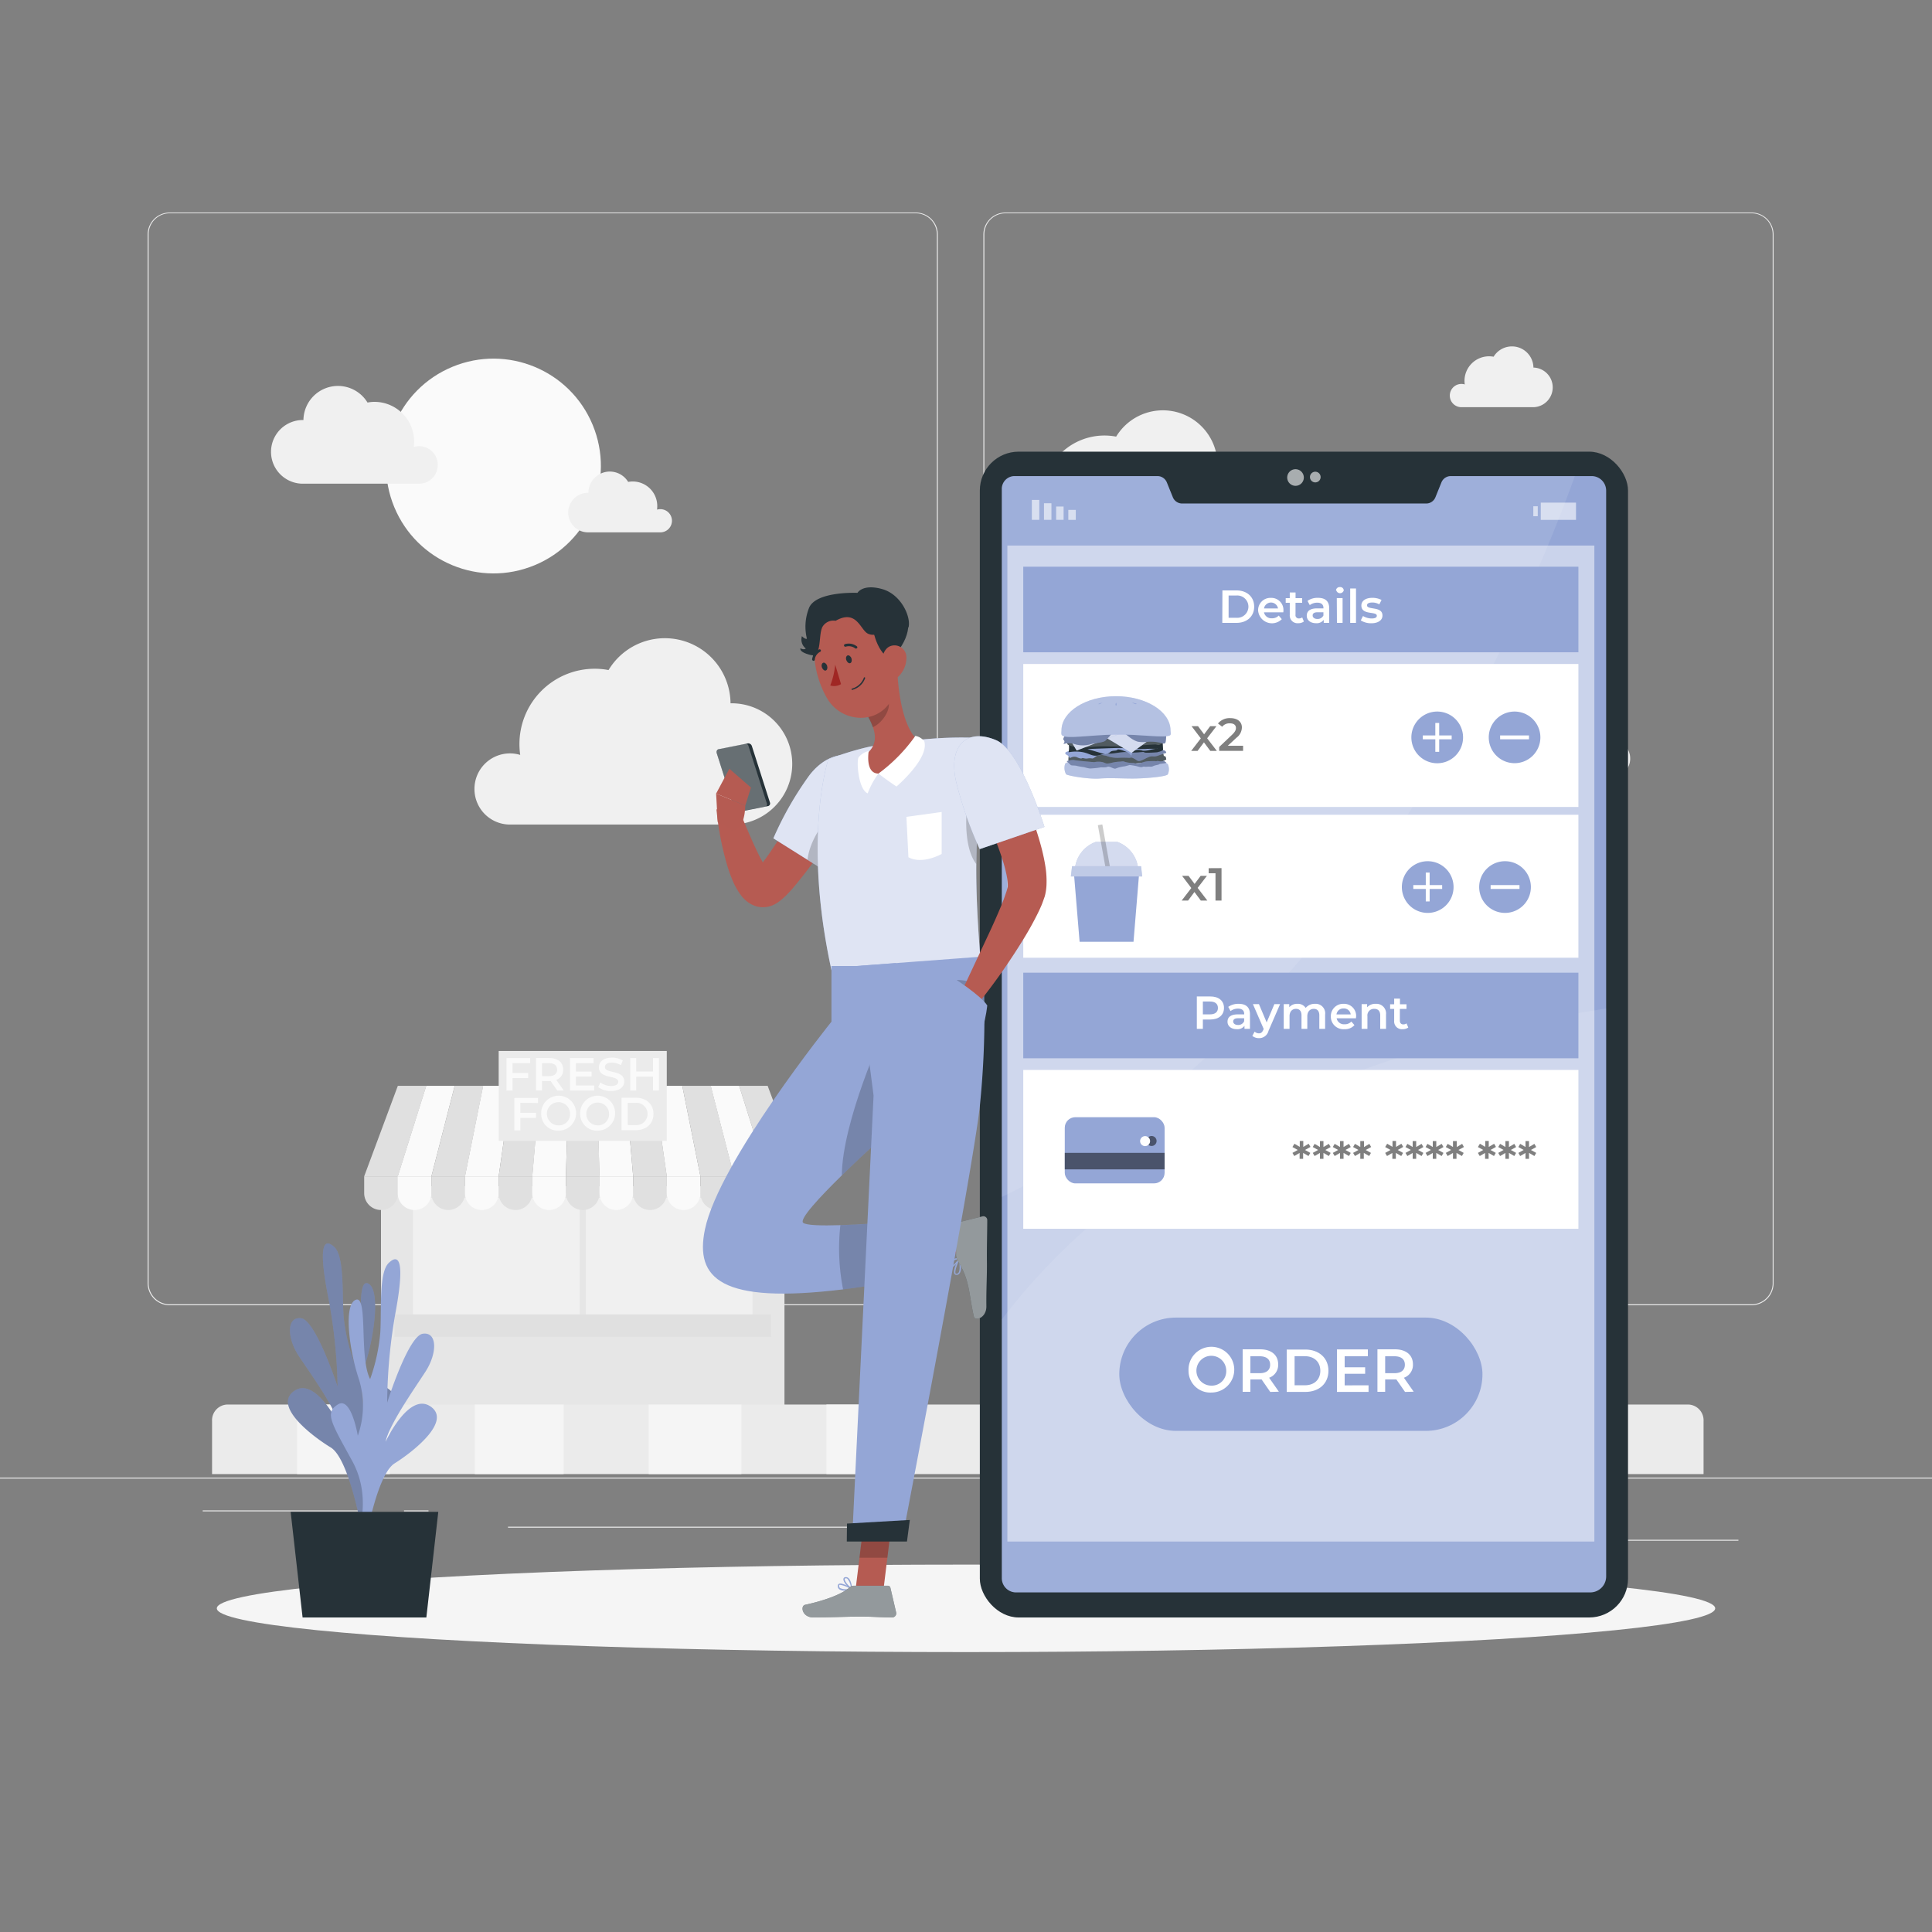 <svg xmlns="http://www.w3.org/2000/svg" viewBox="0 0 500 500"><rect x="0" y="0" width="500" height="500" fill="#808080" stroke="none"/><g id="freepik--background-complete--inject-64"><rect y="382.4" width="500" height="0.25" style="fill:#ebebeb"></rect><rect x="416.78" y="398.49" width="33.12" height="0.25" style="fill:#ebebeb"></rect><rect x="322.53" y="401.21" width="8.69" height="0.25" style="fill:#ebebeb"></rect><rect x="396.59" y="389.21" width="19.19" height="0.25" style="fill:#ebebeb"></rect><rect x="52.46" y="390.89" width="43.19" height="0.25" style="fill:#ebebeb"></rect><rect x="104.56" y="390.89" width="6.33" height="0.25" style="fill:#ebebeb"></rect><rect x="131.47" y="395.11" width="93.68" height="0.25" style="fill:#ebebeb"></rect><path d="M237,337.8H43.91a5.71,5.71,0,0,1-5.7-5.71V60.66A5.71,5.71,0,0,1,43.91,55H237a5.71,5.71,0,0,1,5.71,5.71V332.09A5.71,5.71,0,0,1,237,337.8ZM43.91,55.2a5.46,5.46,0,0,0-5.45,5.46V332.09a5.46,5.46,0,0,0,5.45,5.46H237a5.47,5.47,0,0,0,5.46-5.46V60.66A5.47,5.47,0,0,0,237,55.2Z" style="fill:#ebebeb"></path><path d="M453.31,337.8H260.21a5.72,5.72,0,0,1-5.71-5.71V60.66A5.72,5.72,0,0,1,260.21,55h193.1A5.71,5.71,0,0,1,459,60.66V332.09A5.71,5.71,0,0,1,453.31,337.8ZM260.21,55.2a5.47,5.47,0,0,0-5.46,5.46V332.09a5.47,5.47,0,0,0,5.46,5.46h193.1a5.47,5.47,0,0,0,5.46-5.46V60.66a5.47,5.47,0,0,0-5.46-5.46Z" style="fill:#ebebeb"></path><rect x="98.6" y="307" width="104.42" height="64.39" style="fill:#e6e6e6"></rect><rect x="106.89" y="310.01" width="43.12" height="33.07" style="fill:#f0f0f0"></rect><rect x="151.62" y="310.01" width="43.12" height="33.07" style="fill:#f0f0f0"></rect><path d="M98.6,313.15h0a4.36,4.36,0,0,1-4.35-4.36v-4.36H103v4.36A4.36,4.36,0,0,1,98.6,313.15Z" style="fill:#e0e0e0"></path><path d="M102.94,304.43h8.71a0,0,0,0,1,0,0v4.36a4.36,4.36,0,0,1-4.36,4.36h0a4.36,4.36,0,0,1-4.36-4.36v-4.36A0,0,0,0,1,102.94,304.43Z" style="fill:#fafafa"></path><path d="M116,313.15h0a4.36,4.36,0,0,1-4.36-4.36v-4.36h8.71v4.36A4.36,4.36,0,0,1,116,313.15Z" style="fill:#e0e0e0"></path><path d="M124.7,313.15h0a4.36,4.36,0,0,1-4.36-4.36v-4.36h8.71v4.36A4.36,4.36,0,0,1,124.7,313.15Z" style="fill:#fafafa"></path><path d="M133.41,313.15h0a4.36,4.36,0,0,1-4.36-4.36v-4.36h8.72v4.36A4.36,4.36,0,0,1,133.41,313.15Z" style="fill:#e0e0e0"></path><path d="M142.1,313.15h0a4.36,4.36,0,0,1-4.35-4.36v-4.36h8.71v4.36A4.36,4.36,0,0,1,142.1,313.15Z" style="fill:#fafafa"></path><path d="M150.81,313.15h0a4.36,4.36,0,0,1-4.35-4.36v-4.36h8.71v4.36A4.36,4.36,0,0,1,150.81,313.15Z" style="fill:#e0e0e0"></path><path d="M159.51,313.15h0a4.36,4.36,0,0,1-4.36-4.36v-4.36h8.71v4.36A4.36,4.36,0,0,1,159.51,313.15Z" style="fill:#fafafa"></path><path d="M168.22,313.15h0a4.36,4.36,0,0,1-4.36-4.36v-4.36h8.71v4.36A4.36,4.36,0,0,1,168.22,313.15Z" style="fill:#e0e0e0"></path><path d="M176.91,313.15h0a4.36,4.36,0,0,1-4.36-4.36v-4.36h8.72v4.36A4.36,4.36,0,0,1,176.91,313.15Z" style="fill:#fafafa"></path><path d="M185.62,313.15h0a4.36,4.36,0,0,1-4.35-4.36v-4.36H190v4.36A4.36,4.36,0,0,1,185.62,313.15Z" style="fill:#e0e0e0"></path><path d="M203,313.15h0a4.36,4.36,0,0,1-4.36-4.36v-4.36h8.71v4.36A4.36,4.36,0,0,1,203,313.15Z" style="fill:#e0e0e0"></path><path d="M194.31,313.15h0a4.36,4.36,0,0,1-4.35-4.36v-4.36h8.71v4.36A4.36,4.36,0,0,1,194.31,313.15Z" style="fill:#fafafa"></path><rect x="102.09" y="340.17" width="97.45" height="5.81" style="fill:#e0e0e0"></rect><polygon points="102.96 281.01 94.25 304.43 102.96 304.43 110.33 281.01 102.96 281.01" style="fill:#e0e0e0"></polygon><polygon points="110.31 281.01 102.94 304.43 111.65 304.43 117.68 281.01 110.31 281.01" style="fill:#fafafa"></polygon><polygon points="117.68 281.01 111.65 304.43 120.36 304.43 125.05 281.01 117.68 281.01" style="fill:#e0e0e0"></polygon><polygon points="125.03 281.01 120.34 304.43 129.06 304.43 132.41 281.01 125.03 281.01" style="fill:#fafafa"></polygon><polygon points="132.41 281.01 129.06 304.43 137.77 304.43 139.78 281.01 132.41 281.01" style="fill:#e0e0e0"></polygon><polygon points="139.76 281.01 137.75 304.43 146.46 304.43 147.13 281.01 139.76 281.01" style="fill:#fafafa"></polygon><polygon points="147.13 281.01 146.46 304.43 155.17 304.43 154.5 281.01 147.13 281.01" style="fill:#e0e0e0"></polygon><polygon points="154.48 281.01 155.15 304.43 163.86 304.43 161.85 281.01 154.48 281.01" style="fill:#fafafa"></polygon><polygon points="161.85 281.01 163.86 304.43 172.57 304.43 169.22 281.01 161.85 281.01" style="fill:#e0e0e0"></polygon><polygon points="169.21 281.01 172.56 304.43 181.27 304.43 176.58 281.01 169.21 281.01" style="fill:#fafafa"></polygon><polygon points="176.58 281.01 181.27 304.43 189.98 304.43 183.95 281.01 176.58 281.01" style="fill:#e0e0e0"></polygon><polygon points="191.3 281.01 198.67 304.43 207.38 304.43 198.67 281.01 191.3 281.01" style="fill:#e0e0e0"></polygon><polygon points="183.93 281.01 189.96 304.43 198.67 304.43 191.3 281.01 183.93 281.01" style="fill:#fafafa"></polygon><rect x="129.06" y="271.99" width="43.5" height="23.26" style="fill:#ebebeb"></rect><path d="M132.64,275.14v2.55h4.05V279h-4.05v3.22h-1.56v-8.4h6.13v1.31Z" style="fill:#fafafa"></path><path d="M144.22,282.23l-1.72-2.46h-2.22v2.45h-1.56v-8.4h3.46c2.2,0,3.57,1.13,3.57,3a2.7,2.7,0,0,1-1.78,2.65l1.93,2.76Zm-2.11-7.08h-1.83v3.35h1.83c1.36,0,2.07-.63,2.07-1.68S143.47,275.15,142.11,275.15Z" style="fill:#fafafa"></path><path d="M153.79,280.92v1.31H147.5v-8.4h6.12v1.31h-4.56v2.18h4.05v1.28h-4.05v2.32Z" style="fill:#fafafa"></path><path d="M154.83,281.34l.54-1.21a4.65,4.65,0,0,0,2.77.92c1.31,0,1.86-.47,1.86-1.09,0-1.81-5-.62-5-3.74,0-1.36,1.08-2.51,3.38-2.51a5.19,5.19,0,0,1,2.79.75l-.49,1.21a4.58,4.58,0,0,0-2.31-.66c-1.3,0-1.82.5-1.82,1.14,0,1.78,5,.62,5,3.7,0,1.35-1.09,2.5-3.39,2.5A5.39,5.39,0,0,1,154.83,281.34Z" style="fill:#fafafa"></path><path d="M170.54,273.83v8.4H169v-3.6h-4.34v3.6h-1.56v-8.4h1.56v3.47H169v-3.47Z" style="fill:#fafafa"></path><path d="M134.67,285.4V288h4.05v1.32h-4.05v3.22h-1.56v-8.4h6.13v1.31Z" style="fill:#fafafa"></path><path d="M140.06,288.29a4.52,4.52,0,1,1,4.52,4.32A4.3,4.3,0,0,1,140.06,288.29Zm7.47,0a3,3,0,1,0-2.95,2.95A2.86,2.86,0,0,0,147.53,288.29Z" style="fill:#fafafa"></path><path d="M150.16,288.29a4.52,4.52,0,1,1,4.52,4.32A4.3,4.3,0,0,1,150.16,288.29Zm7.47,0a2.95,2.95,0,1,0-2.95,2.95A2.86,2.86,0,0,0,157.63,288.29Z" style="fill:#fafafa"></path><path d="M160.86,284.09h3.67c2.73,0,4.59,1.68,4.59,4.2s-1.86,4.2-4.59,4.2h-3.67Zm3.6,7.08a2.89,2.89,0,1,0,0-5.76h-2v5.76Z" style="fill:#fafafa"></path><path d="M440.88,367.79v13.7h-386v-13.7a4.08,4.08,0,0,1,4-4.3H436.84A4.08,4.08,0,0,1,440.88,367.79Z" style="fill:#ebebeb"></path><rect x="76.88" y="363.49" width="24" height="18" style="fill:#f5f5f5"></rect><rect x="122.88" y="363.49" width="23" height="18" style="fill:#f5f5f5"></rect><rect x="167.88" y="363.49" width="24" height="18" style="fill:#f5f5f5"></rect><rect x="213.88" y="363.49" width="23" height="18" style="fill:#f5f5f5"></rect><rect x="258.88" y="363.49" width="23" height="18" style="fill:#f5f5f5"></rect><rect x="303.88" y="363.49" width="24" height="18" style="fill:#f5f5f5"></rect><rect x="349.88" y="363.49" width="23" height="18" style="fill:#f5f5f5"></rect><rect x="394.88" y="363.49" width="24" height="18" style="fill:#f5f5f5"></rect><circle cx="127.71" cy="120.61" r="27.79" transform="translate(-36.43 58.05) rotate(-22.5)" style="fill:#fafafa"></circle><path d="M113.29,120.3a4.83,4.83,0,0,0-6.21-4.63A10.28,10.28,0,0,0,97,104a9.77,9.77,0,0,0-1.89.18,8.94,8.94,0,0,0-16.58,4.52h-.15a8.24,8.24,0,0,0,0,16.48H108.6A4.82,4.82,0,0,0,113.29,120.3Z" style="fill:#f0f0f0"></path><path d="M421.89,196.28a4.83,4.83,0,0,0-4.83-4.83,4.92,4.92,0,0,0-1.39.21,10.45,10.45,0,0,0,.11-1.49A10.23,10.23,0,0,0,405.55,180a10.6,10.6,0,0,0-1.88.17,8.94,8.94,0,0,0-16.58,4.52h-.15a8.24,8.24,0,1,0,0,16.48H417.2A4.83,4.83,0,0,0,421.89,196.28Z" style="fill:#f0f0f0"></path><path d="M260,138.57a7.65,7.65,0,0,1,9.84-7.32,16.56,16.56,0,0,1-.17-2.35A16.16,16.16,0,0,1,288.86,113a14.14,14.14,0,0,1,26.23,7.15h.24a13,13,0,0,1,0,26.07H267.46A7.63,7.63,0,0,1,260,138.57Z" style="fill:#f0f0f0"></path><path d="M122.79,204.18a9.19,9.19,0,0,1,11.84-8.81,20.13,20.13,0,0,1-.2-2.82,19.48,19.48,0,0,1,19.47-19.48,19.25,19.25,0,0,1,3.59.34,17,17,0,0,1,31.57,8.6h.28a15.69,15.69,0,0,1,0,31.38H131.72v0A9.19,9.19,0,0,1,122.79,204.18Z" style="fill:#f0f0f0"></path><path d="M173.9,134.77a3,3,0,0,0-3-3,3,3,0,0,0-.86.12,7,7,0,0,0,.06-.92,6.35,6.35,0,0,0-6.35-6.36,6.47,6.47,0,0,0-1.18.11,5.55,5.55,0,0,0-10.3,2.81h-.1a5.12,5.12,0,1,0,0,10.24H171A3,3,0,0,0,173.9,134.77Z" style="fill:#f0f0f0"></path><path d="M375.21,102.37a3,3,0,0,1,3.87-2.88,7,7,0,0,1-.07-.92,6.36,6.36,0,0,1,6.36-6.36,6.45,6.45,0,0,1,1.17.11,5.56,5.56,0,0,1,10.31,2.81h.09a5.13,5.13,0,0,1,0,10.25H378.13A3,3,0,0,1,375.21,102.37Z" style="fill:#f0f0f0"></path></g><g id="freepik--Shadow--inject-64"><ellipse id="freepik--path--inject-64" cx="250" cy="416.24" rx="193.89" ry="11.32" style="fill:#f5f5f5"></ellipse></g><g id="freepik--Plant--inject-64"><path d="M95.85,394.45s-4.75-10.37.68-20.59,7-12.62,3.54-14.71-5,8.17-5,8.17a23,23,0,0,1-.51-14.45c2.41-7.4,3.92-19.43.63-20.73s-.63,15-3.48,20.58a47.7,47.7,0,0,1-2.79-12.12c-.4-5.94.22-15.42-2.38-17.85s-4.26-.75-1.71,12.35a136.56,136.56,0,0,1,2.54,23.75s-5.64-17.18-9.42-17.69-3.78,5.07-.54,9.9S86.84,364.53,87.87,369c0,0-6.19-12.93-11.76-9s4.85,11.78,9.49,14.6,7.86,20.52,7.86,20.52Z" style="fill:#94A6D6"></path><path d="M95.85,394.45s-4.75-10.37.68-20.59,7-12.62,3.54-14.71-5,8.17-5,8.17a23,23,0,0,1-.51-14.45c2.41-7.4,3.92-19.43.63-20.73s-.63,15-3.48,20.58a47.7,47.7,0,0,1-2.79-12.12c-.4-5.94.22-15.42-2.38-17.85s-4.26-.75-1.71,12.35a136.56,136.56,0,0,1,2.54,23.75s-5.64-17.18-9.42-17.69-3.78,5.07-.54,9.9S86.84,364.53,87.87,369c0,0-6.19-12.93-11.76-9s4.85,11.78,9.49,14.6,7.86,20.52,7.86,20.52Z" style="isolation:isolate;opacity:0.2"></path><path d="M92.1,398.7s4.62-10.44-.93-20.57S84,365.61,87.46,363.46s5.14,8.1,5.14,8.1a23.11,23.11,0,0,0,.34-14.46c-2.5-7.36-4.15-19.37-.88-20.71s.81,15,3.73,20.52a47.87,47.87,0,0,0,2.64-12.16c.33-5.95-.4-15.42,2.16-17.89s4.25-.81,1.86,12.33A137.89,137.89,0,0,0,100.2,363s5.43-17.27,9.21-17.83,3.84,5,.66,9.88-9.32,13.62-10.29,18.09c0,0,6-13,11.64-9.15s-4.7,11.85-9.31,14.74-7.61,20.63-7.61,20.63Z" style="fill:#94A6D6"></path><polygon points="113.43 391.26 75.22 391.26 78.31 418.6 110.34 418.6 113.43 391.26" style="fill:#263238"></polygon></g><g id="freepik--Device--inject-64"><rect x="253.58" y="116.89" width="167.75" height="301.71" rx="10.05" style="fill:#263238"></rect><path d="M415.67,127V408a4.12,4.12,0,0,1-4.18,4.11H263a3.68,3.68,0,0,1-3.73-3.77V126.66a3.32,3.32,0,0,1,3.19-3.45h37.13a2.63,2.63,0,0,1,2.4,1.67l1.53,3.78a2.6,2.6,0,0,0,2.39,1.65H369.1a2.57,2.57,0,0,0,2.39-1.62l1.54-3.81a2.62,2.62,0,0,1,2.39-1.67H412A3.76,3.76,0,0,1,415.67,127Z" style="fill:#94A6D6"></path><path d="M407.57,123.21c-13.85,38.33-58.87,143.63-148.33,186.57V126.66a3.32,3.32,0,0,1,3.19-3.45h37.13a2.63,2.63,0,0,1,2.4,1.67l1.53,3.78a2.6,2.6,0,0,0,2.39,1.65H369.1a2.57,2.57,0,0,0,2.39-1.62l1.54-3.81a2.62,2.62,0,0,1,2.39-1.67Z" style="fill:#fff;opacity:0.1"></path><path d="M415.67,261V408a4.12,4.12,0,0,1-4.18,4.11H263a3.68,3.68,0,0,1-3.73-3.77V341.48C300.56,287.08,371.59,267.8,415.67,261Z" style="fill:#fff;opacity:0.1"></path><path d="M337.43,123.58a2.15,2.15,0,1,1-2.15-2.15A2.16,2.16,0,0,1,337.43,123.58Z" style="fill:#fff;isolation:isolate;opacity:0.6"></path><path d="M341.77,123.58a1.38,1.38,0,0,1-2.75,0,1.38,1.38,0,1,1,2.75,0Z" style="fill:#fff;isolation:isolate;opacity:0.6"></path><rect x="260.71" y="141.19" width="151.91" height="257.76" style="fill:#fff;opacity:0.5"></rect><rect x="264.82" y="171.84" width="143.67" height="37" style="fill:#fff"></rect><rect x="264.82" y="210.86" width="143.67" height="37" style="fill:#fff"></rect><rect x="264.82" y="146.66" width="143.67" height="22.15" style="fill:#94A6D6"></rect><g style="opacity:0.5"><path d="M313.23,194.34l-1.65-2.22-1.65,2.22h-1.66l2.5-3.25-2.39-3.15h1.67l1.57,2.1,1.57-2.1h1.62l-2.4,3.13,2.51,3.27Z"></path><path d="M321.71,193v1.32h-6.19v-1l3.34-3.17c.81-.78,1-1.27,1-1.73,0-.77-.53-1.22-1.56-1.22a2.38,2.38,0,0,0-2,.88l-1.09-.84a3.87,3.87,0,0,1,3.19-1.39c1.82,0,3,.92,3,2.41a3.38,3.38,0,0,1-1.39,2.65L317.75,193Z"></path></g><path d="M378.64,190.83a6.69,6.69,0,1,1-6.68-6.68A6.69,6.69,0,0,1,378.64,190.83Z" style="fill:#94A6D6"></path><rect x="371.46" y="187.1" width="1" height="7.47" style="fill:#fff"></rect><rect x="368.22" y="190.33" width="7.47" height="1" style="fill:#fff"></rect><path d="M398.65,190.83a6.68,6.68,0,1,1-6.68-6.68A6.69,6.69,0,0,1,398.65,190.83Z" style="fill:#94A6D6"></path><rect x="388.23" y="190.33" width="7.47" height="1" style="fill:#fff"></rect><path d="M276.9,197a5.5,5.5,0,0,0-1.21.6,3.34,3.34,0,0,0,.22,2.79c.5.39,5.87,1.31,8.67,1.1s5.55,0,8.56,0,8.73-.46,9.09-1.1a3.18,3.18,0,0,0,0-2.62,6.62,6.62,0,0,0-4.46-1.45C295.93,196.57,276.9,197,276.9,197Z" style="fill:#94A6D6"></path><path d="M276.9,197a5.5,5.5,0,0,0-1.21.6,3.34,3.34,0,0,0,.22,2.79c.5.39,5.87,1.31,8.67,1.1s5.55,0,8.56,0,8.73-.46,9.09-1.1a3.18,3.18,0,0,0,0-2.62,6.62,6.62,0,0,0-4.46-1.45C295.93,196.57,276.9,197,276.9,197Z" style="fill:#fff;isolation:isolate;opacity:0.3"></path><path d="M276.66,195.19c-.09.54-.29,1.74,0,2a9.05,9.05,0,0,0,5.19.71,39.34,39.34,0,0,1,5.91-.21c3.32,0,4.7.14,5.38,0s1.59-.21,2.79-.28,2.9-.21,3.36-.21.71.32,1.31,0a13.3,13.3,0,0,1,1.22-.62s-.05-.72-.27-.83-.35,0-.39-.24,0-.18-.14-.41-.42-.53-.42-.53Z" style="fill:#263238"></path><path d="M276.66,195.19c-.09.54-.29,1.74,0,2a9.05,9.05,0,0,0,5.19.71,39.34,39.34,0,0,1,5.91-.21c3.32,0,4.7.14,5.38,0s1.59-.21,2.79-.28,2.9-.21,3.36-.21.71.32,1.31,0a13.3,13.3,0,0,1,1.22-.62s-.05-.72-.27-.83-.35,0-.39-.24,0-.18-.14-.41-.42-.53-.42-.53Z" style="fill:#fff;isolation:isolate;opacity:0.2"></path><path d="M286.24,195.58a8,8,0,0,0,3.29.54,20.24,20.24,0,0,1,2.47,0c.85.07.53-.3,1.49.2s.92,1,2.44.25,1.7-.84,2.33-.84a3,3,0,0,0,1.4-.15c.55-.21,2.16-.74,2.16-.74s.05-.74-1.33-.78-16,.43-16.41.78S286.24,195.58,286.24,195.58Z" style="fill:#94A6D6"></path><path d="M286.24,195.58a8,8,0,0,0,3.29.54,20.24,20.24,0,0,1,2.47,0c.85.07.53-.3,1.49.2s.92,1,2.44.25,1.7-.84,2.33-.84a3,3,0,0,0,1.4-.15c.55-.21,2.16-.74,2.16-.74s.05-.74-1.33-.78-16,.43-16.41.78S286.24,195.58,286.24,195.58Z" style="isolation:isolate;opacity:0.2"></path><path d="M278.11,194.06s-2.34.36-2.41.78.39.46.72.74a1.84,1.84,0,0,1,.48.64,1.92,1.92,0,0,1,1.74-.28c.81.39,1.2.42,1.41.28s.68.19,1.38.08a3.28,3.28,0,0,1,1.24,0c.46,0,1.13-.81,1.52-.74a8.81,8.81,0,0,0,2.19-.74Z" style="fill:#94A6D6"></path><path d="M276.55,190.77a2.32,2.32,0,0,0,0,1.58,5.83,5.83,0,0,1,0,2.34,9.83,9.83,0,0,1,3.82,0c1.91.43,2.33,1.19,4.17.77a6.88,6.88,0,0,1,2.69-.43c1.41,0,3.32-.6,5-.34s3.84-.26,3.9,0,3.32,0,3.32,0,1.55-.34,1.55-.68-.21-3.9-.21-3.9Z" style="fill:#263238"></path><path d="M281.43,193.85s7.14-.28,8.1-.28,1.77.14,3.39.14a29.6,29.6,0,0,0,3.5.14c1.6-.14,3,0,3.22-.12a14.74,14.74,0,0,0-2,.33,6.06,6.06,0,0,1-1.87.22,4.41,4.41,0,0,0-1.42-.22c-.1.07-1,0-1.2.26s-.28,1.3-.39,1.26a3.15,3.15,0,0,0-1.24-1c-.84-.34-2.17-.83-2.36-.52s-1.38.11-1.77.52a2.48,2.48,0,0,1-1.31.61C285.91,195.2,281.43,193.85,281.43,193.85Z" style="fill:#94A6D6"></path><path d="M276.33,190.68c-.08.54-.28,1.73,0,2s2.33,1,5.2.7a39.15,39.15,0,0,1,5.9-.21c3.33,0,4.71.14,5.38,0a27.21,27.21,0,0,1,2.79-.29c1.21-.07,2.9-.21,3.36-.21s.71.32,1.31,0a12.06,12.06,0,0,1,1.22-.63s-.05-.72-.26-.82-.36,0-.39-.25,0-.18-.14-.41l-.43-.53Z" style="fill:#263238"></path><path d="M276.33,190.68c-.08.54-.28,1.73,0,2s2.33,1,5.2.7a39.15,39.15,0,0,1,5.9-.21c3.33,0,4.71.14,5.38,0a27.21,27.21,0,0,1,2.79-.29c1.21-.07,2.9-.21,3.36-.21s.71.32,1.31,0a12.06,12.06,0,0,1,1.22-.63s-.05-.72-.26-.82-.36,0-.39-.25,0-.18-.14-.41l-.43-.53Z" style="fill:#fff;isolation:isolate;opacity:0.2"></path><polygon points="283.77 189.43 292.82 194.84 300.6 189.18 283.77 189.43" style="fill:#94A6D6"></polygon><polygon points="283.77 189.43 292.82 194.84 300.6 189.18 283.77 189.43" style="fill:#fff;isolation:isolate;opacity:0.6"></polygon><polygon points="275.69 189.29 278.64 194.24 290.73 189.54 275.69 189.29" style="fill:#94A6D6"></polygon><polygon points="275.69 189.29 278.64 194.24 290.73 189.54 275.69 189.29" style="fill:#fff;isolation:isolate;opacity:0.6"></polygon><path d="M276.34,189.61s-1.56,1.48-1.06,1.91-.1,1.06-.1,1.06a4.61,4.61,0,0,1,2.93,0,7.27,7.27,0,0,0,4.24,0c.92-.28,3-.36,3.68-.85a17.75,17.75,0,0,0,2.19-2.55Z" style="fill:#94A6D6"></path><path d="M290.48,189.18S293,191.8,294.8,192s2.05-.21,4.17,0,2.34.83,2.69.06a9.76,9.76,0,0,0,0-3.24Z" style="fill:#94A6D6"></path><path d="M276.34,189.61s-1.56,1.48-1.06,1.91-.1,1.06-.1,1.06a4.61,4.61,0,0,1,2.93,0,7.27,7.27,0,0,0,4.24,0c.92-.28,3-.36,3.68-.85a17.75,17.75,0,0,0,2.19-2.55Z" style="isolation:isolate;opacity:0.2"></path><path d="M290.48,189.18S293,191.8,294.8,192s2.05-.21,4.17,0,2.34.83,2.69.06a9.76,9.76,0,0,0,0-3.24Z" style="isolation:isolate;opacity:0.2"></path><path d="M276.05,197a5.15,5.15,0,0,1,1.81-.32c.39.14,4.91.56,5.35.56a5.43,5.43,0,0,1,2.15,0c.88.28.77.5,2.05.25a10.51,10.51,0,0,1,2.26-.37c.67,0,.81-.19,1.31,0a6.92,6.92,0,0,0,2.19.33c.81,0,.76.47,1.95.1a5.85,5.85,0,0,1,2.12-.55c.67,0,1.52-.07,1.84,0s.12-.14.92,0a2.08,2.08,0,0,0,1.24-.11,5.1,5.1,0,0,0,.58.46c.23.14-1.08.26-1.54.34s.14.07-1,.32-.81.43-1.69.4-.8.08-1.41,0-.4.31-1.53,0a12.42,12.42,0,0,0-2.44-.43c-.18,0,.57-.1-.53.19s-.32.05-1.7.34-1.13.61-2,.26-1-.43-1.41-.32-.07.11-.67.14-.36,0-1,0a20.92,20.92,0,0,1-2.72.29c-.67,0-1.59-.4-2.05-.4a15.6,15.6,0,0,1-1.67-.32c-.7-.1-1.2,0-1.41-.22S276.05,197,276.05,197Z" style="fill:#94A6D6"></path><path d="M276.05,197a5.15,5.15,0,0,1,1.81-.32c.39.14,4.91.56,5.35.56a5.43,5.43,0,0,1,2.15,0c.88.28.77.5,2.05.25a10.51,10.51,0,0,1,2.26-.37c.67,0,.81-.19,1.31,0a6.92,6.92,0,0,0,2.19.33c.81,0,.76.47,1.95.1a5.85,5.85,0,0,1,2.12-.55c.67,0,1.52-.07,1.84,0s.12-.14.92,0a2.08,2.08,0,0,0,1.24-.11,5.1,5.1,0,0,0,.58.46c.23.14-1.08.26-1.54.34s.14.07-1,.32-.81.43-1.69.4-.8.08-1.41,0-.4.31-1.53,0a12.42,12.42,0,0,0-2.44-.43c-.18,0,.57-.1-.53.19s-.32.05-1.7.34-1.13.61-2,.26-1-.43-1.41-.32-.07.11-.67.14-.36,0-1,0a20.92,20.92,0,0,1-2.72.29c-.67,0-1.59-.4-2.05-.4a15.6,15.6,0,0,1-1.67-.32c-.7-.1-1.2,0-1.41-.22S276.05,197,276.05,197Z" style="isolation:isolate;opacity:0.2"></path><path d="M302.77,190.32c.38-.19.16-.84.16-1.27,0-4.9-6.32-8.87-14.11-8.87s-14.11,4-14.11,8.87c0,.43-.15,1,.16,1.27,1.06,1,7.39-.13,14-.22C294.91,190,301.24,191.06,302.77,190.32Z" style="fill:#94A6D6"></path><path d="M302.77,190.32c.38-.19.16-.84.16-1.27,0-4.9-6.32-8.87-14.11-8.87s-14.11,4-14.11,8.87c0,.43-.15,1,.16,1.27,1.06,1,7.39-.13,14-.22C294.91,190,301.24,191.06,302.77,190.32Z" style="fill:#fff;isolation:isolate;opacity:0.3"></path><path d="M288.84,181.83s.33.74,0,.74S288.84,181.83,288.84,181.83Z" style="fill:#94A6D6"></path><path d="M292.93,181.83s1.41.21,1.2.37S292.93,181.83,292.93,181.83Z" style="fill:#94A6D6"></path><path d="M285.3,181.83s-.83.53-1,.4S285.3,181.83,285.3,181.83Z" style="fill:#94A6D6"></path><g style="opacity:0.5"><path d="M310.77,233.07l-1.65-2.22-1.65,2.22h-1.66l2.5-3.25-2.39-3.16h1.67l1.57,2.1,1.57-2.1h1.62l-2.4,3.13,2.51,3.28Z"></path><path d="M316.13,224.67v8.4h-1.56V226H312.8v-1.31Z"></path></g><path d="M376.18,229.56a6.69,6.69,0,1,1-6.69-6.68A6.69,6.69,0,0,1,376.18,229.56Z" style="fill:#94A6D6"></path><rect x="368.99" y="225.82" width="1" height="7.47" style="fill:#fff"></rect><rect x="365.76" y="229.06" width="7.47" height="1" style="fill:#fff"></rect><path d="M396.19,229.56a6.69,6.69,0,1,1-6.68-6.68A6.68,6.68,0,0,1,396.19,229.56Z" style="fill:#94A6D6"></path><rect x="385.77" y="229.06" width="7.47" height="1" style="fill:#fff"></rect><path d="M289.17,217.89h-5.59a8.24,8.24,0,0,0-5.43,7.57h16.44A8.23,8.23,0,0,0,289.17,217.89Z" style="fill:#94A6D6"></path><path d="M289.17,217.89h-5.59a8.24,8.24,0,0,0-5.43,7.57h16.44A8.23,8.23,0,0,0,289.17,217.89Z" style="fill:#fff;isolation:isolate;opacity:0.6"></path><rect x="285.7" y="213.33" width="1.17" height="17.95" transform="translate(-34.89 54.31) rotate(-10.22)" style="opacity:0.2"></rect><polygon points="293.35 243.74 294.84 225.62 277.9 225.62 279.4 243.74 293.35 243.74" style="fill:#94A6D6"></polygon><polygon points="295.61 226.83 277.14 226.83 277.45 224.17 295.3 224.17 295.61 226.83" style="fill:#94A6D6"></polygon><polygon points="295.61 226.83 277.14 226.83 277.45 224.17 295.3 224.17 295.61 226.83" style="fill:#fff;isolation:isolate;opacity:0.4"></polygon><rect x="264.82" y="251.73" width="143.67" height="22.15" style="fill:#94A6D6"></rect><path d="M316.77,260.85c0,1.85-1.37,3-3.58,3H311.3v2.42h-1.56v-8.39h3.45C315.4,257.87,316.77,259,316.77,260.85Zm-1.57,0c0-1.05-.71-1.66-2.08-1.66H311.3v3.33h1.82C314.49,262.52,315.2,261.91,315.2,260.85Z" style="fill:#fff"></path><path d="M323.49,262.51v3.75h-1.42v-.78a2.24,2.24,0,0,1-2,.87c-1.46,0-2.39-.81-2.39-1.92s.72-1.91,2.67-1.91H322v-.1c0-.87-.53-1.39-1.6-1.39a3.16,3.16,0,0,0-1.94.64l-.59-1.09a4.5,4.5,0,0,1,2.71-.79C322.42,259.79,323.49,260.66,323.49,262.51Zm-1.5,1.75v-.74h-1.55c-1,0-1.29.38-1.29.85s.45.89,1.22.89A1.64,1.64,0,0,0,322,264.26Z" style="fill:#fff"></path><path d="M331.29,259.86l-3,6.92a2.48,2.48,0,0,1-2.47,1.89,2.67,2.67,0,0,1-1.72-.58l.6-1.11a1.63,1.63,0,0,0,1.11.45c.53,0,.84-.26,1.13-.89l.1-.25-2.79-6.43h1.56l2,4.74,2-4.74Z" style="fill:#fff"></path><path d="M342.94,262.59v3.67h-1.5v-3.47c0-1.14-.53-1.7-1.44-1.7s-1.67.65-1.67,1.92v3.25h-1.5v-3.47c0-1.14-.52-1.7-1.44-1.7s-1.66.65-1.66,1.92v3.25h-1.5v-6.4h1.43v.81a2.66,2.66,0,0,1,2.09-.88,2.39,2.39,0,0,1,2.16,1.06,3,3,0,0,1,2.4-1.06A2.46,2.46,0,0,1,342.94,262.59Z" style="fill:#fff"></path><path d="M350.92,263.54h-5a1.93,1.93,0,0,0,2.07,1.54,2.3,2.3,0,0,0,1.74-.7l.8.92a3.22,3.22,0,0,1-2.58,1.05,3.25,3.25,0,0,1-3.53-3.29,3.18,3.18,0,0,1,3.31-3.27,3.11,3.11,0,0,1,3.23,3.31C350.94,263.22,350.93,263.4,350.92,263.54Zm-5-1h3.64a1.74,1.74,0,0,0-1.81-1.55A1.77,1.77,0,0,0,345.88,262.54Z" style="fill:#fff"></path><path d="M358.7,262.59v3.67h-1.5v-3.47c0-1.14-.57-1.7-1.53-1.7a1.7,1.7,0,0,0-1.78,1.93v3.24h-1.5v-6.4h1.42v.83a2.8,2.8,0,0,1,2.21-.9A2.5,2.5,0,0,1,358.7,262.59Z" style="fill:#fff"></path><path d="M364.46,265.92a2.41,2.41,0,0,1-1.44.43,2,2,0,0,1-2.21-2.16v-3.08h-1.05v-1.2h1.05v-1.47h1.5v1.47H364v1.2h-1.72v3c0,.63.31,1,.89,1a1.35,1.35,0,0,0,.84-.26Z" style="fill:#fff"></path><rect x="264.82" y="276.9" width="143.67" height="41.11" style="fill:#fff"></rect><g style="opacity:0.5"><path d="M337.74,297.61l1.37.76-.47.81-1.39-.81v1.54h-.91v-1.53l-1.38.8-.48-.81,1.38-.76-1.38-.76L335,296l1.38.81v-1.53h.91v1.54l1.39-.82.47.82Z"></path><path d="M343,297.61l1.37.76-.47.81-1.39-.81v1.54h-.91l0-1.53-1.38.8-.48-.81,1.38-.76-1.38-.76.48-.82,1.38.81,0-1.53h.91v1.54l1.39-.82.47.82Z"></path><path d="M348.21,297.61l1.36.76-.46.81-1.4-.81,0,1.54h-.92l0-1.53-1.38.8-.48-.81,1.38-.76-1.38-.76.48-.82,1.38.81,0-1.53h.92l0,1.54,1.4-.82.46.82Z"></path><path d="M353.44,297.61l1.36.76-.46.81-1.39-.81v1.54h-.91v-1.53l-1.38.8-.48-.81,1.38-.76-1.38-.76.48-.82,1.38.81v-1.53H353v1.54l1.39-.82.46.82Z"></path><path d="M361.74,297.61l1.37.76-.47.81-1.39-.81v1.54h-.91v-1.53l-1.38.8-.48-.81,1.38-.76-1.38-.76L359,296l1.38.81v-1.53h.91v1.54l1.39-.82.47.82Z"></path><path d="M367,297.61l1.37.76-.47.81-1.39-.81v1.54h-.91v-1.53l-1.38.8-.48-.81,1.38-.76-1.38-.76.48-.82,1.38.81v-1.53h.91v1.54l1.39-.82.47.82Z"></path><path d="M372.2,297.61l1.37.76-.47.81-1.39-.81v1.54h-.91l0-1.53-1.38.8-.48-.81,1.38-.76-1.38-.76.48-.82,1.38.81,0-1.53h.91v1.54l1.39-.82.47.82Z"></path><path d="M377.44,297.61l1.36.76-.46.81-1.4-.81,0,1.54h-.91v-1.53l-1.38.8-.48-.81,1.38-.76-1.38-.76.48-.82,1.38.81v-1.53H377l0,1.54,1.4-.82.46.82Z"></path><path d="M385.74,297.61l1.37.76-.47.81-1.39-.81v1.54h-.91v-1.53l-1.38.8-.48-.81,1.38-.76-1.38-.76L383,296l1.38.81v-1.53h.91v1.54l1.39-.82.47.82Z"></path><path d="M391,297.61l1.37.76-.47.81-1.39-.81v1.54h-.91v-1.53l-1.38.8-.48-.81,1.38-.76-1.38-.76.48-.82,1.38.81v-1.53h.91v1.54l1.39-.82.47.82Z"></path><path d="M396.2,297.61l1.37.76-.47.81-1.39-.81v1.54h-.91v-1.53l-1.38.8-.47-.81,1.37-.76-1.37-.76.47-.82,1.38.81v-1.53h.91v1.54l1.39-.82.47.82Z"></path></g><rect x="275.56" y="289.13" width="25.84" height="17.13" rx="2.73" style="fill:#94A6D6"></rect><g style="opacity:0.5"><rect x="275.56" y="298.36" width="25.84" height="4.27"></rect></g><g style="opacity:0.5"><path d="M299.32,295.31A1.29,1.29,0,1,1,298,294,1.28,1.28,0,0,1,299.32,295.31Z"></path></g><path d="M297.64,295.31a1.29,1.29,0,1,1-1.28-1.28A1.28,1.28,0,0,1,297.64,295.31Z" style="fill:#fff"></path><rect x="289.67" y="340.99" width="93.99" height="29.32" rx="14.66" style="fill:#94A6D6"></rect><path d="M307.59,354.75a5.92,5.92,0,1,1,5.91,5.64A5.62,5.62,0,0,1,307.59,354.75Zm9.76,0a3.86,3.86,0,1,0-3.85,3.85A3.73,3.73,0,0,0,317.35,354.75Z" style="fill:#fff"></path><path d="M328.74,360.23,326.5,357h-2.9v3.2h-2v-11h4.52c2.88,0,4.67,1.47,4.67,3.9a3.51,3.51,0,0,1-2.34,3.46l2.52,3.61ZM326,351H323.6v4.38H326c1.79,0,2.71-.82,2.71-2.2S327.77,351,326,351Z" style="fill:#fff"></path><path d="M333,349.26h4.8c3.56,0,6,2.19,6,5.49s-2.42,5.48-6,5.48H333Zm4.7,9.25c2.45,0,4-1.49,4-3.76s-1.58-3.77-4-3.77h-2.66v7.53Z" style="fill:#fff"></path><path d="M354.18,358.52v1.71H346v-11h8V351h-6v2.85h5.3v1.68H348v3Z" style="fill:#fff"></path><path d="M363.62,360.23,361.38,357h-2.9v3.2h-2v-11H361c2.88,0,4.67,1.47,4.67,3.9a3.51,3.51,0,0,1-2.34,3.46l2.53,3.61ZM360.87,351h-2.39v4.38h2.39c1.78,0,2.71-.82,2.71-2.2S362.65,351,360.87,351Z" style="fill:#fff"></path><path d="M316.36,152.8H320c2.72,0,4.58,1.68,4.58,4.2s-1.86,4.2-4.58,4.2h-3.67Zm3.6,7.08a2.89,2.89,0,1,0,0-5.76h-2v5.76Z" style="fill:#fff"></path><path d="M332.12,158.47h-5a1.94,1.94,0,0,0,2.07,1.54,2.28,2.28,0,0,0,1.74-.7l.8.93A3.59,3.59,0,0,1,325.6,158a3.18,3.18,0,0,1,3.31-3.27,3.13,3.13,0,0,1,3.24,3.31C332.15,158.15,332.13,158.33,332.12,158.47Zm-5-1h3.63a1.84,1.84,0,0,0-3.63,0Z" style="fill:#fff"></path><path d="M337.44,160.85a2.34,2.34,0,0,1-1.44.43,2,2,0,0,1-2.21-2.16V156h-1.05v-1.2h1.05v-1.46h1.5v1.46H337V156h-1.72v3.05a.84.84,0,0,0,.89,1,1.36,1.36,0,0,0,.84-.27Z" style="fill:#fff"></path><path d="M344,157.44v3.76h-1.42v-.78a2.26,2.26,0,0,1-2,.86c-1.46,0-2.39-.8-2.39-1.92s.72-1.91,2.67-1.91h1.65v-.09c0-.88-.53-1.39-1.6-1.39a3.22,3.22,0,0,0-1.94.63l-.59-1.09a4.5,4.5,0,0,1,2.71-.79C343,154.72,344,155.6,344,157.44Zm-1.5,1.75v-.74H341c-1,0-1.29.38-1.29.85s.45.89,1.22.89A1.64,1.64,0,0,0,342.54,159.19Z" style="fill:#fff"></path><path d="M345.76,152.84a.91.91,0,0,1,1-.9.89.89,0,0,1,1,.86,1,1,0,0,1-1.92,0Zm.2,1.95h1.5v6.41H346Z" style="fill:#fff"></path><path d="M349.43,152.3h1.5v8.9h-1.5Z" style="fill:#fff"></path><path d="M352.17,160.56l.57-1.14a4.35,4.35,0,0,0,2.23.64c.95,0,1.35-.27,1.35-.71,0-1.22-4-.07-4-2.63,0-1.21,1.09-2,2.82-2a5.09,5.09,0,0,1,2.4.55l-.58,1.14a3.5,3.5,0,0,0-1.84-.48c-.91,0-1.34.3-1.34.72,0,1.3,4,.15,4,2.65,0,1.2-1.1,2-2.9,2A5,5,0,0,1,352.17,160.56Z" style="fill:#fff"></path><rect x="276.48" y="131.95" width="1.93" height="2.58" transform="translate(554.89 266.49) rotate(180)" style="fill:#fff;isolation:isolate;opacity:0.6"></rect><rect x="273.33" y="131.1" width="1.93" height="3.44" transform="translate(548.59 265.63) rotate(180)" style="fill:#fff;isolation:isolate;opacity:0.6"></rect><rect x="270.18" y="130.24" width="1.93" height="4.29" transform="translate(542.29 264.77) rotate(180)" style="fill:#fff;isolation:isolate;opacity:0.6"></rect><rect x="267.03" y="129.38" width="1.93" height="5.15" transform="translate(536 263.91) rotate(180)" style="fill:#fff;isolation:isolate;opacity:0.6"></rect><rect x="396.82" y="131.02" width="1.15" height="2.58" style="fill:#fff;isolation:isolate;opacity:0.6"></rect><rect x="398.75" y="130.07" width="9.12" height="4.46" transform="translate(806.62 264.61) rotate(180)" style="fill:#fff;isolation:isolate;opacity:0.6"></rect></g><g id="freepik--Character--inject-64"><polygon points="249.63 317.18 248.72 324.36 231.91 324.33 232.81 317.15 249.63 317.18" style="fill:#b55b52"></polygon><path d="M248.43,325.6v0c.25,1.16.55,3.23-.14,4a.92.92,0,0,1-.82.34.53.53,0,0,1-.46-.27c-.51-.87.94-3.81,1.1-4.14a.16.16,0,0,1,.18-.09A.15.15,0,0,1,248.43,325.6Zm-1.14,3.89,0,.06a.2.2,0,0,0,.18.1.65.65,0,0,0,.55-.22c.38-.45.44-1.64.15-3.23C247.67,327.35,247.09,328.94,247.29,329.49Z" style="fill:#94A6D6"></path><path d="M248.43,325.6a.13.13,0,0,1,0,.12c-.38.88-1.92,2.65-2.73,2.53-.2,0-.43-.16-.49-.63a1.27,1.27,0,0,1,.28-.95,4.93,4.93,0,0,1,2.77-1.19.18.18,0,0,1,.15.07S248.43,325.58,248.43,325.6Zm-2.84,2.16c0,.14.13.15.16.15.49.07,1.7-1.13,2.22-2a4,4,0,0,0-2.21,1,.9.9,0,0,0-.21.7A.8.8,0,0,0,245.59,327.76Z" style="fill:#94A6D6"></path><path d="M247.43,324.9l-.09-7.9a.62.62,0,0,1,.48-.62l6.39-1.57a1,1,0,0,1,1.29,1c0,2.85-.13,7-.09,10.55.05,4.19-.19,6.85-.14,11.76,0,3-2.94,3.86-3.23,2.62-1.3-5.63-1-9.3-4-14.12A3.41,3.41,0,0,1,247.43,324.9Z" style="fill:#263238"></path><path d="M247.43,324.9l-.09-7.9a.62.62,0,0,1,.48-.62l6.39-1.57a1,1,0,0,1,1.29,1c0,2.85-.13,7-.09,10.55.05,4.19-.19,6.85-.14,11.76,0,3-2.94,3.86-3.23,2.62-1.3-5.63-1-9.3-4-14.12A3.41,3.41,0,0,1,247.43,324.9Z" style="fill:#fff;opacity:0.5"></path><polygon points="231.91 324.33 240.58 324.34 241.49 317.16 232.82 317.15 231.91 324.33" style="opacity:0.2"></polygon><polygon points="238.78 328.38 240.4 313.86 235.73 313.38 233.71 329.31 238.78 328.38" style="fill:#263238"></polygon><path d="M221.69,205.79c-2.45,4.21-5,8.26-7.7,12.3A127.58,127.58,0,0,1,205.07,230c-.44.5-.9,1-1.42,1.53a19.38,19.38,0,0,1-1.9,1.69c-.24.18-.45.33-.77.53l-.23.14-.3.16-.3.15a3.65,3.65,0,0,1-.44.18,6.33,6.33,0,0,1-3.91.19,7,7,0,0,1-2.49-1.29A8.67,8.67,0,0,1,192,232a17.52,17.52,0,0,1-2.41-4.16,37,37,0,0,1-1.35-3.75,75.49,75.49,0,0,1-2.81-14.61l5.27-1.25c1.79,4.31,3.59,8.73,5.54,12.73.49,1,1,1.94,1.52,2.8a7.74,7.74,0,0,0,1.4,1.87c.06,0,.11.05,0-.06a2.27,2.27,0,0,0-.91-.46,3.6,3.6,0,0,0-2.17.08l-.22.1-.11.05-.1,0,0,0c-.07,0,0,0,0,0s.4-.42.68-.77.62-.75.93-1.17c1.29-1.68,2.59-3.58,3.85-5.51s2.54-3.89,3.77-5.87l7.46-11.95Z" style="fill:#b65b52"></path><path d="M225.5,201c2.05,6.61-11.35,24.76-11.35,24.76l-14-8.8a86.94,86.94,0,0,1,9.31-16.3C215,193.42,223.24,193.76,225.5,201Z" style="fill:#94A6D6"></path><path d="M225.5,201c2.05,6.61-11.35,24.76-11.35,24.76l-14-8.8a86.94,86.94,0,0,1,9.31-16.3C215,193.42,223.24,193.76,225.5,201Z" style="fill:#fff;opacity:0.7"></path><path d="M216.68,210.16c-3.5,1.64-7.19,7.63-7.7,12.35l5.17,3.26a109.72,109.72,0,0,0,8.58-13.85C221.64,210.25,220.69,208.29,216.68,210.16Z" style="opacity:0.2"></path><path d="M255.71,191.08a162.09,162.09,0,0,0-2.88,24.78c-.24,5.64-.22,10.95-.07,15.72.34,11.08,1.34,19.38,1.24,22.21l-38,.82c-8.83-36.67-1.62-58.11-1.62-58.11a79.13,79.13,0,0,1,8.79-2.82c.63-.16,1.28-.31,1.95-.46a153.59,153.59,0,0,1,16.73-2.1c1.09-.08,2.2-.14,3.28-.18C250.68,190.73,255.71,191.08,255.71,191.08Z" style="fill:#94A6D6"></path><path d="M252.76,231.58c.35,11.08,1.34,19.38,1.24,22.21l-38,.82c-8.83-36.67-1.62-58.11-1.62-58.11a79.13,79.13,0,0,1,8.79-2.82c.63-.16,1.28-.31,1.95-.46a153.9,153.9,0,0,1,16.73-2.1c1.09-.08,2.2-.14,3.28-.18,5.57-.21,10.6.14,10.6.14a152.89,152.89,0,0,0-2.56,19.35c-.14,1.84-.24,3.65-.32,5.43-.12,2.66-.17,5.26-.18,7.75C252.64,226.4,252.69,229.06,252.76,231.58Z" style="fill:#fff;opacity:0.7"></path><path d="M232.29,174.76c.32,5.36,1.73,15,6.2,17.5a16.28,16.28,0,0,1-11,7.91c-4.44,1-5.45-2-4.91-4,5.37-2.78,4.13-7,2.11-10.7Z" style="fill:#b55b52"></path><path d="M229.18,179.15l-4.53,6.36a15.72,15.72,0,0,1,1.22,2.69c2.11-.85,4.49-4,4.14-6.32A8,8,0,0,0,229.18,179.15Z" style="opacity:0.2"></path><path d="M209.8,165.3c-.36,2.89,1.13,8.42,4.62,5.89S210.42,160.33,209.8,165.3Z" style="fill:#263238"></path><path d="M230.17,165.39c1.71,7,3.06,10.94.69,15.48-3.57,6.83-13,6.25-16.76-.07-3.38-5.69-5.6-16.1.26-20.83A9.87,9.87,0,0,1,230.17,165.39Z" style="fill:#b55b52"></path><path d="M233.17,157.49h-8v4.58c.14-.1.31-.19.45-.28s.81,6.64,4.71,8.74C235.35,166.37,236.56,159.87,233.17,157.49Z" style="fill:#263238"></path><path d="M234.58,170.26a6.77,6.77,0,0,1-2,4.76c-1.72,1.64-3.72.37-4.2-1.84-.42-2-.05-5.24,2.14-6A3.09,3.09,0,0,1,234.58,170.26Z" style="fill:#b55b52"></path><path d="M220.37,170.42c.17.56,0,1.1-.35,1.21s-.8-.25-1-.81,0-1.09.35-1.2S220.2,169.87,220.37,170.42Z" style="fill:#263238"></path><path d="M214.06,172.32c.17.56,0,1.1-.35,1.21s-.8-.26-1-.81,0-1.1.35-1.21S213.89,171.77,214.06,172.32Z" style="fill:#263238"></path><path d="M216.15,172a20.13,20.13,0,0,1-1.28,5.4,3.43,3.43,0,0,0,2.79-.35Z" style="fill:#a02724"></path><path d="M221.31,178.27a5.84,5.84,0,0,1-.71.27.17.17,0,0,1-.21-.12.16.16,0,0,1,.11-.21,4.56,4.56,0,0,0,3.07-2.81.16.16,0,0,1,.21-.11.17.17,0,0,1,.12.21A4.72,4.72,0,0,1,221.31,178.27Z" style="fill:#263238"></path><path d="M221.68,167.81a.35.35,0,0,1-.34,0,2.72,2.72,0,0,0-2.44-.46.36.36,0,0,1-.45-.2.34.34,0,0,1,.2-.44,3.43,3.43,0,0,1,3.09.55.34.34,0,0,1,.08.47A.3.3,0,0,1,221.68,167.81Z" style="fill:#263238"></path><path d="M210.67,171a.44.44,0,0,1-.2,0,.36.36,0,0,1-.29-.39,3.36,3.36,0,0,1,1.79-2.54.34.34,0,0,1,.45.17.33.33,0,0,1-.17.45,2.61,2.61,0,0,0-1.39,2A.32.32,0,0,1,210.67,171Z" style="fill:#263238"></path><path d="M228.19,163.39a3,3,0,0,1-.47.36,3.17,3.17,0,0,1-3.06.26c-2-.88-2.9-6.47-8.4-3.35A3.28,3.28,0,0,0,213,162c-1.37,1.84-.07,8.27-3.21,7.51s-2.63-1.73-2.63-1.73.89.51,1.38.05a2.92,2.92,0,0,1-1-3.19s.79.86,1.29.66a13.07,13.07,0,0,1,.49-7.82c1.59-4.54,12.6-4.05,12.6-4.05s1.28-2.37,6.31-1,7.56,7.25,6.9,9.89" style="fill:#263238"></path><path d="M242.71,329.58c-9.48,1.91-17.6,3.26-24.52,4.11-31.7,3.88-38.36-2.84-35.76-15.48,3.6-17.55,32.75-53.8,32.75-53.8V250h6.57l10.15-.76.22,21.09.22,20.4s-7.7,6.82-14.48,13.46c-5.87,5.75-11.05,11.35-10,12.27.79.66,4.71.76,9.58.61,9.71-.3,23.2-1.63,23.2-1.63Z" style="fill:#94A6D6"></path><path d="M232.34,290.73s-7.7,6.82-14.48,13.46C218,290.12,228.64,267,228.64,267l3.48,3.33Z" style="opacity:0.2"></path><path d="M242.71,329.58c-9.48,1.91-17.6,3.26-24.52,4.11a54.71,54.71,0,0,1-.7-16.62c9.71-.3,23.2-1.63,23.2-1.63Z" style="opacity:0.2"></path><path d="M253.58,286.25c-1.83,16.93-19.81,110.6-19.81,110.6H220.6l5.48-113.33L221.75,250l32.59-2.44s.23,3.17.35,8.24c0,1.46.06,3.07.07,4.82A228.62,228.62,0,0,1,253.58,286.25Z" style="fill:#94A6D6"></path><polygon points="221.44 411.23 228.66 411.23 230.71 394.51 223.49 394.51 221.44 411.23" style="fill:#b55b52"></polygon><polygon points="223.49 394.51 230.71 394.51 229.65 403.13 222.43 403.13 223.49 394.51" style="opacity:0.2"></polygon><polygon points="234.72 398.95 219.15 398.95 219.2 394.3 235.46 393.36 234.72 398.95" style="fill:#263238"></polygon><path d="M218.58,411.65a2.25,2.25,0,0,1-1.4-.36,1.06,1.06,0,0,1-.36-.91.55.55,0,0,1,.29-.48c.79-.41,3.14,1,3.4,1.18a.18.18,0,0,1,.08.18.19.19,0,0,1-.12.14A8.57,8.57,0,0,1,218.58,411.65Zm-1.09-1.49a.48.48,0,0,0-.22,0,.22.22,0,0,0-.11.2.71.71,0,0,0,.24.62,3.44,3.44,0,0,0,2.57.13A7,7,0,0,0,217.49,410.16Z" style="fill:#94A6D6"></path><path d="M220.42,411.4l-.08,0c-.75-.41-2.21-2-2.06-2.79a.54.54,0,0,1,.54-.45,1,1,0,0,1,.73.22c.84.68,1,2.77,1,2.86a.15.15,0,0,1-.07.15A.17.17,0,0,1,220.42,411.4Zm-1.48-2.93h-.08c-.22,0-.24.13-.25.17-.08.48.85,1.67,1.6,2.23a4.2,4.2,0,0,0-.88-2.26A.6.6,0,0,0,218.94,408.47Z" style="fill:#94A6D6"></path><path d="M221,410.39h8.81a.65.65,0,0,1,.62.5l1.49,6.41a1.06,1.06,0,0,1-1.05,1.29c-2.83,0-4.9-.22-8.47-.22-2.19,0-8.81.23-11.84.23s-3.45-3-2.22-3.27c5.56-1.21,9.73-2.89,11.5-4.49A1.7,1.7,0,0,1,221,410.39Z" style="fill:#263238"></path><path d="M221,410.39h8.81a.65.65,0,0,1,.62.5l1.49,6.41a1.06,1.06,0,0,1-1.05,1.29c-2.83,0-4.9-.22-8.47-.22-2.19,0-8.81.23-11.84.23s-3.45-3-2.22-3.27c5.56-1.21,9.73-2.89,11.5-4.49A1.7,1.7,0,0,1,221,410.39Z" style="fill:#fff;opacity:0.5"></path><path d="M227.34,200.2s2.2,1.72,4.68,3.35c2.53-2.24,8.35-8,7.17-11.76a4,4,0,0,0-2.29-1.35A42.57,42.57,0,0,1,227.34,200.2Z" style="fill:#fff"></path><path d="M227.34,200.2a20.89,20.89,0,0,0-2.78,5.12c-2.44-1-2.95-8.37-2.35-9.34a5,5,0,0,1,2.62-1.63S223.8,200.17,227.34,200.2Z" style="fill:#fff"></path><path d="M254.76,260.62a13.63,13.63,0,0,1-3.34,1.56l-3.83-8.55a12.33,12.33,0,0,1,7.1,2.17C254.73,257.26,254.75,258.87,254.76,260.62Z" style="opacity:0.2"></path><path d="M253.15,210.43c-.14,1.84-.24,3.65-.32,5.43-.12,2.66-.17,5.26-.18,7.75-3.47-4.6-2.46-13.84-2.46-13.84A5.28,5.28,0,0,1,253.15,210.43Z" style="opacity:0.2"></path><path d="M260.34,196.45a134.38,134.38,0,0,1,6.73,15.19,83.84,83.84,0,0,1,2.56,8.13c.35,1.42.67,2.87.91,4.41a24.13,24.13,0,0,1,.28,5.1,14.9,14.9,0,0,1-.18,1.54c-.06.29-.1.55-.18.85l-.12.44-.11.3c-.28.79-.56,1.62-.87,2.28-.61,1.41-1.27,2.66-1.94,3.92-1.32,2.49-2.77,4.82-4.23,7.12A161.06,161.06,0,0,1,253.72,259l-4.6-2.88,6.75-14.4c1.12-2.38,2.18-4.77,3.16-7.11.48-1.16.93-2.34,1.28-3.42.22-.57.31-1,.45-1.5l.05-.18v-.64a16.39,16.39,0,0,0-.41-2.87c-.23-1.09-.55-2.23-.91-3.39-.74-2.32-1.62-4.69-2.58-7.06-1.91-4.71-4.11-9.53-6.32-14.09Z" style="fill:#b65b52"></path><path d="M257.82,191.57C264.19,194.29,270.3,214,270.3,214l-16.75,5.75a100.6,100.6,0,0,1-6.05-17.2C245.26,193.07,250.1,188.28,257.82,191.57Z" style="fill:#94A6D6"></path><path d="M257.82,191.57C264.19,194.29,270.3,214,270.3,214l-16.75,5.75a100.6,100.6,0,0,1-6.05-17.2C245.26,193.07,250.1,188.28,257.82,191.57Z" style="fill:#fff;opacity:0.7"></path><path d="M246.82,253.13s7,4.46,8.68,7.08c0,0-1.13,11.82-5.87,11S243.22,262.43,246.82,253.13Z" style="fill:#94A6D6"></path><path d="M234.58,211.4l9.12-1.26V221s-4.94,2.84-8.6.86Z" style="fill:#fff"></path><path d="M199.27,207.72a.69.69,0,0,1-.53.9l-7.59,1.51a.92.92,0,0,1-1-.59l-4.67-14.65a.78.78,0,0,1,.51-1l7.59-1.51a1,1,0,0,1,1,.69Z" style="fill:#263238"></path><path d="M193.73,193.14l4.73,14.79a.58.58,0,0,1-.45.83L191.57,210c-.43.09-1.27,0-1.4-.41l-4.74-14.83c-.13-.42.53-.91,1-1l6.43-1.29A.8.8,0,0,1,193.73,193.14Z" style="fill:#fff;opacity:0.3"></path><path d="M185.74,212.73l-.41-7.35,7.55,3.1s0,6.58-3.41,6.42Z" style="fill:#b55b52"></path><polygon points="188.76 198.95 194.35 203.82 192.88 208.48 185.33 205.38 188.76 198.95" style="fill:#b55b52"></polygon></g></svg>
